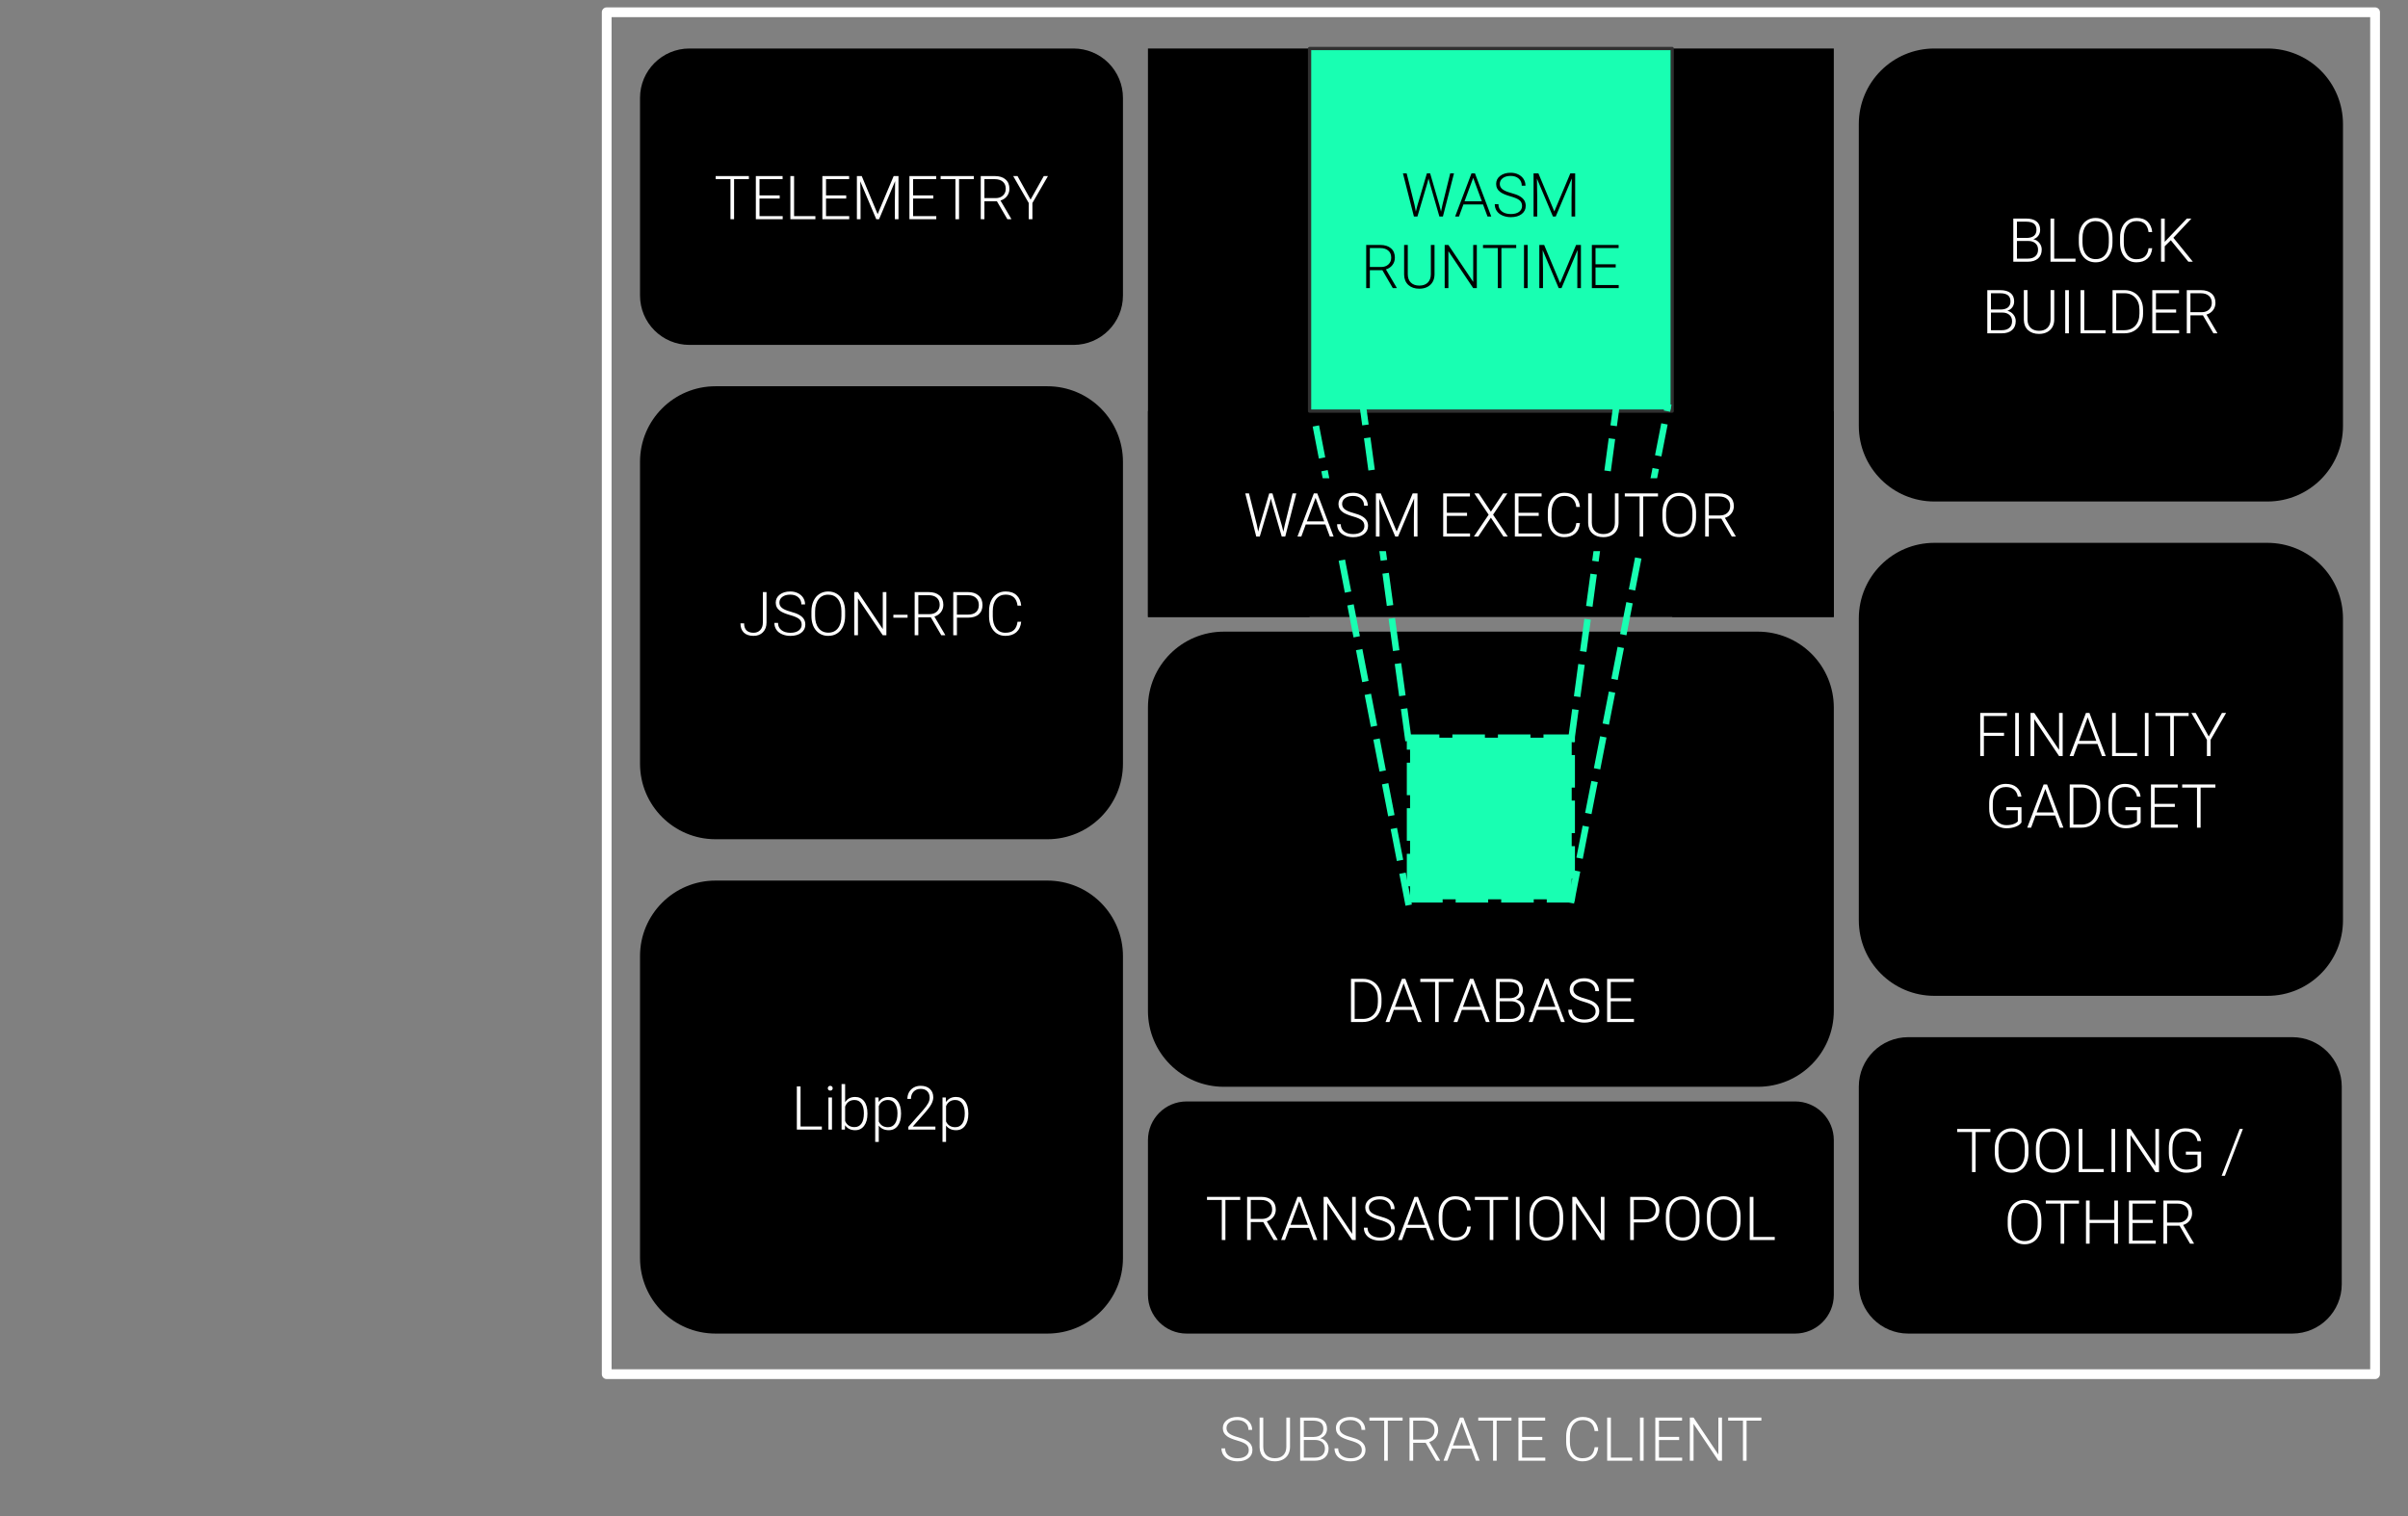 <svg version="1.1" viewBox="0.0 0.0 740.0 466.0" fill="none" stroke="none" stroke-linecap="square" stroke-miterlimit="10" xmlns:xlink="http://www.w3.org/1999/xlink" xmlns="http://www.w3.org/2000/svg"><rect x="0.0" y="0.0" width="740.0" height="466.0" fill="#808080" stroke="none"/><clipPath id="p.0"><path d="m0 0l740.0 0l0 466.0l-740.0 0l0 -466.0z" clip-rule="nonzero"/></clipPath><g clip-path="url(#p.0)"><path fill="#000000" fill-opacity="0.0" d="m0 0l740.0 0l0 466.0l-740.0 0z" fill-rule="evenodd"/><path fill="#000000" fill-opacity="0.0" d="m186.445 3.766l543.433 0l0 418.551l-543.433 0z" fill-rule="evenodd"/><path stroke="#ffffff" stroke-width="3.0" stroke-linejoin="round" stroke-linecap="butt" d="m186.445 3.766l543.433 0l0 418.551l-543.433 0z" fill-rule="evenodd"/><path fill="#000000" d="m352.776 14.908l49.669 0l0 174.709l-49.669 0z" fill-rule="evenodd"/><path fill="#000000" d="m513.878 14.908l49.669 0l0 174.709l-49.669 0z" fill-rule="evenodd"/><path fill="#000000" d="m352.776 126.341l210.772 0l0 63.276l-210.772 0z" fill-rule="evenodd"/><path fill="#18ffb2" d="m402.445 14.908l111.433 0l0 111.433l-111.433 0z" fill-rule="evenodd"/><path stroke="#303030" stroke-width="1.0" stroke-linejoin="round" stroke-linecap="butt" d="m402.445 14.908l111.433 0l0 111.433l-111.433 0z" fill-rule="evenodd"/><path fill="#000000" d="m434.698 62.967l0.406 2.062l0.5 -1.969l2.891 -9.781l1.0 0l2.844 9.781l0.5 1.984l0.438 -2.078l2.391 -9.688l1.156 0l-3.406 13.266l-1.078 0l-3.0 -10.375l-0.344 -1.312l-0.328 1.312l-3.078 10.375l-1.078 0l-3.375 -13.266l1.141 0l2.422 9.688zm21.052 -0.141l-6.031 0l-1.359 3.719l-1.188 0l5.031 -13.266l1.062 0l5.016 13.266l-1.156 0l-1.375 -3.719zm-5.688 -0.953l5.328 0l-2.656 -7.219l-2.672 7.219zm17.682 1.406q0 -1.094 -0.781 -1.734q-0.766 -0.641 -2.828 -1.219q-2.062 -0.594 -3.016 -1.266q-1.344 -0.969 -1.344 -2.531q0 -1.531 1.25 -2.484q1.25 -0.953 3.203 -0.953q1.328 0 2.359 0.516q1.047 0.516 1.625 1.422q0.578 0.906 0.578 2.031l-1.141 0q0 -1.359 -0.938 -2.172q-0.922 -0.828 -2.484 -0.828q-1.516 0 -2.422 0.688q-0.906 0.672 -0.906 1.766q0 1.0 0.812 1.641q0.812 0.641 2.594 1.125q1.797 0.484 2.703 1.016q0.922 0.516 1.391 1.25q0.469 0.734 0.469 1.719q0 1.562 -1.25 2.516q-1.25 0.953 -3.312 0.953q-1.391 0 -2.562 -0.5q-1.172 -0.5 -1.781 -1.406q-0.609 -0.906 -0.609 -2.078l1.125 0q0 1.406 1.047 2.219q1.047 0.812 2.781 0.812q1.562 0 2.5 -0.672q0.938 -0.688 0.938 -1.828zm5.019 -10.0l4.891 11.703l4.922 -11.703l1.484 0l0 13.266l-1.109 0l0 -5.781l0.078 -5.922l-4.938 11.703l-0.859 0l-4.922 -11.656l0.094 5.844l0 5.812l-1.125 0l0 -13.266l1.484 0z" fill-rule="nonzero"/><path fill="#000000" d="m424.814 83.029l-3.844 0l0 5.516l-1.125 0l0 -13.266l4.297 0q2.125 0 3.312 1.031q1.203 1.031 1.203 2.875q0 1.281 -0.75 2.266q-0.75 0.969 -2.0 1.344l3.312 5.625l0 0.125l-1.188 0l-3.219 -5.516zm-3.844 -0.969l3.438 0q1.406 0 2.266 -0.797q0.859 -0.797 0.859 -2.078q0 -1.406 -0.906 -2.172q-0.891 -0.781 -2.5 -0.781l-3.156 0l0 5.828zm19.874 -6.781l0 9.062q-0.016 1.328 -0.594 2.328q-0.578 0.984 -1.641 1.531q-1.062 0.531 -2.438 0.531q-2.094 0 -3.359 -1.141q-1.266 -1.156 -1.312 -3.172l0 -9.141l1.125 0l0 8.969q0 1.688 0.953 2.609q0.953 0.922 2.594 0.922q1.641 0 2.594 -0.922q0.953 -0.938 0.953 -2.594l0 -8.984l1.125 0zm12.996 13.266l-1.109 0l-7.625 -11.344l0 11.344l-1.141 0l0 -13.266l1.141 0l7.625 11.359l0 -11.359l1.109 0l0 13.266zm12.106 -12.312l-4.547 0l0 12.312l-1.109 0l0 -12.312l-4.547 0l0 -0.953l10.203 0l0 0.953zm3.516 12.312l-1.125 0l0 -13.266l1.125 0l0 13.266zm5.074 -13.266l4.891 11.703l4.922 -11.703l1.484 0l0 13.266l-1.109 0l0 -5.781l0.078 -5.922l-4.938 11.703l-0.859 0l-4.922 -11.656l0.094 5.844l0 5.812l-1.125 0l0 -13.266l1.484 0zm21.986 6.906l-6.203 0l0 5.406l7.125 0l0 0.953l-8.25 0l0 -13.266l8.219 0l0 0.953l-7.094 0l0 5.0l6.203 0l0 0.953z" fill-rule="nonzero"/><path fill="#000000" d="m196.685 293.827l0 0c0 -12.814 10.388 -23.203 23.203 -23.203l102.004 0c6.154 0 12.055 2.445 16.407 6.796c4.351 4.351 6.796 10.253 6.796 16.407l0 92.807c0 12.814 -10.388 23.203 -23.203 23.203l-102.004 0c-12.814 0 -23.203 -10.388 -23.203 -23.203z" fill-rule="evenodd"/><path fill="#ffffff" d="m246.018 346.198l6.547 0l0 0.953l-7.688 0l0 -13.266l1.141 0l0 12.312zm9.657 0.953l-1.094 0l0 -9.859l1.094 0l0 9.859zm-1.281 -12.703q0 -0.312 0.203 -0.531q0.203 -0.219 0.547 -0.219q0.344 0 0.547 0.219q0.203 0.219 0.203 0.531q0 0.312 -0.203 0.516q-0.203 0.203 -0.547 0.203q-0.344 0 -0.547 -0.203q-0.203 -0.203 -0.203 -0.516zm12.181 7.875q0 2.312 -1.031 3.672q-1.016 1.344 -2.734 1.344q-2.062 0 -3.109 -1.531l-0.047 1.344l-1.031 0l0 -14.0l1.094 0l0 5.578q1.031 -1.609 3.078 -1.609q1.75 0 2.766 1.328q1.016 1.328 1.016 3.719l0 0.156zm-1.094 -0.188q0 -1.953 -0.766 -3.016q-0.75 -1.062 -2.125 -1.062q-1.047 0 -1.781 0.516q-0.719 0.516 -1.094 1.516l0 4.438q0.812 1.859 2.891 1.859q1.344 0 2.109 -1.062q0.766 -1.062 0.766 -3.188zm11.417 0.188q0 2.312 -1.016 3.672q-1.016 1.344 -2.734 1.344q-2.016 0 -3.094 -1.422l0 5.031l-1.094 0l0 -13.656l1.016 0l0.062 1.391q1.062 -1.562 3.078 -1.562q1.766 0 2.766 1.344q1.016 1.328 1.016 3.703l0 0.156zm-1.094 -0.188q0 -1.891 -0.781 -2.984q-0.766 -1.094 -2.156 -1.094q-1.0 0 -1.719 0.484q-0.719 0.484 -1.094 1.406l0 4.719q0.391 0.859 1.109 1.312q0.734 0.438 1.734 0.438q1.375 0 2.141 -1.094q0.766 -1.109 0.766 -3.188zm11.652 5.016l-8.312 0l0 -0.844l4.547 -5.156q1.125 -1.297 1.562 -2.141q0.438 -0.844 0.438 -1.656q0 -1.25 -0.734 -1.984q-0.734 -0.734 -2.031 -0.734q-1.344 0 -2.172 0.859q-0.812 0.859 -0.812 2.219l-1.094 0q0 -1.125 0.5 -2.031q0.516 -0.922 1.438 -1.453q0.938 -0.531 2.141 -0.531q1.812 0 2.844 0.969q1.031 0.953 1.031 2.594q0 0.938 -0.578 2.047q-0.578 1.094 -2.047 2.75l-3.688 4.172l6.969 0l0 0.922zm10.121 -4.828q0 2.312 -1.016 3.672q-1.016 1.344 -2.734 1.344q-2.016 0 -3.094 -1.422l0 5.031l-1.094 0l0 -13.656l1.016 0l0.062 1.391q1.062 -1.562 3.078 -1.562q1.766 0 2.766 1.344q1.016 1.328 1.016 3.703l0 0.156zm-1.094 -0.188q0 -1.891 -0.781 -2.984q-0.766 -1.094 -2.156 -1.094q-1.0 0 -1.719 0.484q-0.719 0.484 -1.094 1.406l0 4.719q0.391 0.859 1.109 1.312q0.734 0.438 1.734 0.438q1.375 0 2.141 -1.094q0.766 -1.109 0.766 -3.188z" fill-rule="nonzero"/><path fill="#000000" d="m196.684 141.906l0 0c0 -12.814 10.388 -23.203 23.203 -23.203l102.004 0c6.154 0 12.055 2.445 16.407 6.796c4.351 4.351 6.796 10.253 6.796 16.407l0 92.807c0 12.814 -10.388 23.203 -23.203 23.203l-102.004 0c-12.814 0 -23.203 -10.388 -23.203 -23.203z" fill-rule="evenodd"/><path fill="#ffffff" d="m234.435 181.964l1.125 0l0 9.328q0 1.875 -1.094 3.0q-1.078 1.125 -2.906 1.125q-1.938 0 -2.984 -1.016q-1.031 -1.016 -1.031 -2.828l1.125 0q0 1.438 0.75 2.172q0.766 0.719 2.141 0.719q1.266 0 2.062 -0.828q0.797 -0.844 0.812 -2.281l0 -9.391zm11.923 10.0q0 -1.094 -0.781 -1.734q-0.766 -0.641 -2.828 -1.219q-2.062 -0.594 -3.016 -1.266q-1.344 -0.969 -1.344 -2.531q0 -1.531 1.25 -2.484q1.25 -0.953 3.203 -0.953q1.328 0 2.359 0.516q1.047 0.516 1.625 1.422q0.578 0.906 0.578 2.031l-1.141 0q0 -1.359 -0.938 -2.172q-0.922 -0.828 -2.484 -0.828q-1.516 0 -2.422 0.688q-0.906 0.672 -0.906 1.766q0 1.0 0.812 1.641q0.812 0.641 2.594 1.125q1.797 0.484 2.703 1.016q0.922 0.516 1.391 1.25q0.469 0.734 0.469 1.719q0 1.562 -1.25 2.516q-1.25 0.953 -3.312 0.953q-1.391 0 -2.562 -0.5q-1.172 -0.5 -1.781 -1.406q-0.609 -0.906 -0.609 -2.078l1.125 0q0 1.406 1.047 2.219q1.047 0.812 2.781 0.812q1.562 0 2.5 -0.672q0.938 -0.688 0.938 -1.828zm13.347 -2.641q0 1.828 -0.641 3.219q-0.625 1.375 -1.812 2.125q-1.172 0.75 -2.703 0.75q-2.328 0 -3.766 -1.656q-1.422 -1.672 -1.422 -4.5l0 -1.359q0 -1.812 0.641 -3.203q0.641 -1.406 1.812 -2.156q1.172 -0.766 2.703 -0.766q1.531 0 2.703 0.75q1.172 0.734 1.812 2.078q0.641 1.344 0.672 3.125l0 1.594zm-1.125 -1.438q0 -2.406 -1.094 -3.766q-1.078 -1.359 -2.969 -1.359q-1.844 0 -2.938 1.375q-1.094 1.359 -1.094 3.797l0 1.391q0 2.359 1.094 3.734q1.094 1.375 2.969 1.375q1.891 0 2.953 -1.359q1.078 -1.359 1.078 -3.797l0 -1.391zm13.813 7.344l-1.109 0l-7.625 -11.344l0 11.344l-1.141 0l0 -13.266l1.141 0l7.625 11.359l0 -11.359l1.109 0l0 13.266zm6.511 -5.391l-4.359 0l0 -0.922l4.359 0l0 0.922zm7.151 -0.125l-3.844 0l0 5.516l-1.125 0l0 -13.266l4.297 0q2.125 0 3.312 1.031q1.203 1.031 1.203 2.875q0 1.281 -0.75 2.266q-0.75 0.969 -2.0 1.344l3.312 5.625l0 0.125l-1.188 0l-3.219 -5.516zm-3.844 -0.969l3.438 0q1.406 0 2.266 -0.797q0.859 -0.797 0.859 -2.078q0 -1.406 -0.906 -2.172q-0.891 -0.781 -2.5 -0.781l-3.156 0l0 5.828zm11.858 1.078l0 5.406l-1.125 0l0 -13.266l4.516 0q2.078 0 3.266 1.062q1.203 1.047 1.203 2.906q0 1.859 -1.156 2.875q-1.141 1.016 -3.328 1.016l-3.375 0zm0 -0.938l3.391 0q1.641 0 2.484 -0.766q0.859 -0.781 0.859 -2.172q0 -1.375 -0.859 -2.188q-0.844 -0.812 -2.406 -0.844l-3.469 0l0 5.969zm19.753 2.203q-0.219 2.094 -1.5 3.219q-1.266 1.109 -3.375 1.109q-1.484 0 -2.625 -0.734q-1.125 -0.75 -1.75 -2.094q-0.609 -1.359 -0.625 -3.094l0 -1.719q0 -1.781 0.625 -3.141q0.625 -1.359 1.781 -2.109q1.156 -0.75 2.672 -0.75q2.141 0 3.375 1.156q1.234 1.156 1.422 3.188l-1.125 0q-0.422 -3.375 -3.672 -3.375q-1.797 0 -2.875 1.344q-1.062 1.344 -1.062 3.719l0 1.625q0 2.297 1.031 3.672q1.047 1.359 2.828 1.359q1.75 0 2.641 -0.844q0.906 -0.844 1.109 -2.531l1.125 0z" fill-rule="nonzero"/><path fill="#000000" d="m352.776 217.434l0 0c0 -12.875 10.437 -23.313 23.313 -23.313l164.146 0c6.183 0 12.113 2.456 16.485 6.828c4.372 4.372 6.828 10.302 6.828 16.485l0 93.248c0 12.875 -10.438 23.313 -23.313 23.313l-164.146 0c-12.875 0 -23.313 -10.438 -23.313 -23.313z" fill-rule="evenodd"/><path fill="#ffffff" d="m415.175 314.087l0 -13.266l3.719 0q1.625 0 2.906 0.75q1.297 0.734 2.016 2.125q0.734 1.375 0.734 3.156l0 1.219q0 1.766 -0.719 3.141q-0.719 1.375 -2.031 2.125q-1.297 0.75 -3.0 0.75l-3.625 0zm1.125 -12.312l0 11.359l2.516 0q2.094 0 3.359 -1.375q1.266 -1.391 1.266 -3.766l0 -1.172q0 -2.281 -1.25 -3.656q-1.25 -1.375 -3.281 -1.391l-2.609 0zm18.071 8.594l-6.031 0l-1.359 3.719l-1.188 0l5.031 -13.266l1.062 0l5.016 13.266l-1.156 0l-1.375 -3.719zm-5.688 -0.953l5.328 0l-2.656 -7.219l-2.672 7.219zm17.991 -7.641l-4.547 0l0 12.312l-1.109 0l0 -12.312l-4.547 0l0 -0.953l10.203 0l0 0.953zm8.593 8.594l-6.031 0l-1.359 3.719l-1.188 0l5.031 -13.266l1.062 0l5.016 13.266l-1.156 0l-1.375 -3.719zm-5.688 -0.953l5.328 0l-2.656 -7.219l-2.672 7.219zm10.167 4.672l0 -13.266l3.922 0q2.125 0 3.219 0.891q1.109 0.875 1.109 2.578q0 1.031 -0.562 1.797q-0.547 0.766 -1.531 1.078q1.156 0.266 1.859 1.156q0.719 0.875 0.719 2.031q0 1.75 -1.141 2.75q-1.125 0.984 -3.156 0.984l-4.438 0zm1.125 -6.375l0 5.422l3.359 0q1.438 0 2.281 -0.719q0.844 -0.734 0.844 -2.047q0 -1.234 -0.812 -1.938q-0.797 -0.719 -2.219 -0.719l-3.453 0zm0 -0.938l3.062 0q1.406 -0.031 2.172 -0.656q0.766 -0.641 0.766 -1.844q0 -1.281 -0.797 -1.891q-0.797 -0.609 -2.406 -0.609l-2.797 0l0 5.0zm17.479 3.594l-6.031 0l-1.359 3.719l-1.188 0l5.031 -13.266l1.062 0l5.016 13.266l-1.156 0l-1.375 -3.719zm-5.688 -0.953l5.328 0l-2.656 -7.219l-2.672 7.219zm17.682 1.406q0 -1.094 -0.781 -1.734q-0.766 -0.641 -2.828 -1.219q-2.062 -0.594 -3.016 -1.266q-1.344 -0.969 -1.344 -2.531q0 -1.531 1.25 -2.484q1.25 -0.953 3.203 -0.953q1.328 0 2.359 0.516q1.047 0.516 1.625 1.422q0.578 0.906 0.578 2.031l-1.141 0q0 -1.359 -0.938 -2.172q-0.922 -0.828 -2.484 -0.828q-1.516 0 -2.422 0.688q-0.906 0.672 -0.906 1.766q0 1.0 0.812 1.641q0.812 0.641 2.594 1.125q1.797 0.484 2.703 1.016q0.922 0.516 1.391 1.25q0.469 0.734 0.469 1.719q0 1.562 -1.25 2.516q-1.25 0.953 -3.312 0.953q-1.391 0 -2.562 -0.5q-1.172 -0.5 -1.781 -1.406q-0.609 -0.906 -0.609 -2.078l1.125 0q0 1.406 1.047 2.219q1.047 0.812 2.781 0.812q1.562 0 2.5 -0.672q0.938 -0.688 0.938 -1.828zm10.862 -3.094l-6.203 0l0 5.406l7.125 0l0 0.953l-8.25 0l0 -13.266l8.219 0l0 0.953l-7.094 0l0 5.0l6.203 0l0 0.953z" fill-rule="nonzero"/><path fill="#000000" fill-opacity="0.0" d="m303.374 421.76l309.575 0l0 40.472l-309.575 0z" fill-rule="evenodd"/><path fill="#ffffff" d="m383.756 445.651q0 -1.094 -0.781 -1.734q-0.766 -0.641 -2.828 -1.219q-2.062 -0.594 -3.016 -1.266q-1.344 -0.969 -1.344 -2.531q0 -1.531 1.25 -2.484q1.25 -0.953 3.203 -0.953q1.328 0 2.359 0.516q1.047 0.516 1.625 1.422q0.578 0.906 0.578 2.031l-1.141 0q0 -1.359 -0.938 -2.172q-0.922 -0.828 -2.484 -0.828q-1.516 0 -2.422 0.688q-0.906 0.672 -0.906 1.766q0 1.0 0.812 1.641q0.812 0.641 2.594 1.125q1.797 0.484 2.703 1.016q0.922 0.516 1.391 1.25q0.469 0.734 0.469 1.719q0 1.562 -1.25 2.516q-1.25 0.953 -3.312 0.953q-1.391 0 -2.562 -0.5q-1.172 -0.5 -1.781 -1.406q-0.609 -0.906 -0.609 -2.078l1.125 0q0 1.406 1.047 2.219q1.047 0.812 2.781 0.812q1.562 0 2.5 -0.672q0.938 -0.688 0.938 -1.828zm12.675 -10.0l0 9.062q-0.016 1.328 -0.594 2.328q-0.578 0.984 -1.641 1.531q-1.062 0.531 -2.438 0.531q-2.094 0 -3.359 -1.141q-1.266 -1.156 -1.312 -3.172l0 -9.141l1.125 0l0 8.969q0 1.688 0.953 2.609q0.953 0.922 2.594 0.922q1.641 0 2.594 -0.922q0.953 -0.938 0.953 -2.594l0 -8.984l1.125 0zm3.121 13.266l0 -13.266l3.922 0q2.125 0 3.219 0.891q1.109 0.875 1.109 2.578q0 1.031 -0.562 1.797q-0.547 0.766 -1.531 1.078q1.156 0.266 1.859 1.156q0.719 0.875 0.719 2.031q0 1.75 -1.141 2.75q-1.125 0.984 -3.156 0.984l-4.438 0zm1.125 -6.375l0 5.422l3.359 0q1.438 0 2.281 -0.719q0.844 -0.734 0.844 -2.047q0 -1.234 -0.812 -1.938q-0.797 -0.719 -2.219 -0.719l-3.453 0zm0 -0.938l3.062 0q1.406 -0.031 2.172 -0.656q0.766 -0.641 0.766 -1.844q0 -1.281 -0.797 -1.891q-0.797 -0.609 -2.406 -0.609l-2.797 0l0 5.0zm17.823 4.047q0 -1.094 -0.781 -1.734q-0.766 -0.641 -2.828 -1.219q-2.062 -0.594 -3.016 -1.266q-1.344 -0.969 -1.344 -2.531q0 -1.531 1.25 -2.484q1.25 -0.953 3.203 -0.953q1.328 0 2.359 0.516q1.047 0.516 1.625 1.422q0.578 0.906 0.578 2.031l-1.141 0q0 -1.359 -0.938 -2.172q-0.922 -0.828 -2.484 -0.828q-1.516 0 -2.422 0.688q-0.906 0.672 -0.906 1.766q0 1.0 0.812 1.641q0.812 0.641 2.594 1.125q1.797 0.484 2.703 1.016q0.922 0.516 1.391 1.25q0.469 0.734 0.469 1.719q0 1.562 -1.25 2.516q-1.25 0.953 -3.312 0.953q-1.391 0 -2.562 -0.5q-1.172 -0.5 -1.781 -1.406q-0.609 -0.906 -0.609 -2.078l1.125 0q0 1.406 1.047 2.219q1.047 0.812 2.781 0.812q1.562 0 2.5 -0.672q0.938 -0.688 0.938 -1.828zm12.534 -9.047l-4.547 0l0 12.312l-1.109 0l0 -12.312l-4.547 0l0 -0.953l10.203 0l0 0.953zm7.094 6.797l-3.844 0l0 5.516l-1.125 0l0 -13.266l4.297 0q2.125 0 3.312 1.031q1.203 1.031 1.203 2.875q0 1.281 -0.75 2.266q-0.75 0.969 -2.0 1.344l3.312 5.625l0 0.125l-1.188 0l-3.219 -5.516zm-3.844 -0.969l3.438 0q1.406 0 2.266 -0.797q0.859 -0.797 0.859 -2.078q0 -1.406 -0.906 -2.172q-0.891 -0.781 -2.5 -0.781l-3.156 0l0 5.828zm17.905 2.766l-6.031 0l-1.359 3.719l-1.188 0l5.031 -13.266l1.062 0l5.016 13.266l-1.156 0l-1.375 -3.719zm-5.688 -0.953l5.328 0l-2.656 -7.219l-2.672 7.219zm17.991 -7.641l-4.547 0l0 12.312l-1.109 0l0 -12.312l-4.547 0l0 -0.953l10.203 0l0 0.953zm9.469 5.953l-6.203 0l0 5.406l7.125 0l0 0.953l-8.25 0l0 -13.266l8.219 0l0 0.953l-7.094 0l0 5.0l6.203 0l0 0.953zm17.212 2.219q-0.219 2.094 -1.5 3.219q-1.266 1.109 -3.375 1.109q-1.484 0 -2.625 -0.734q-1.125 -0.75 -1.75 -2.094q-0.609 -1.359 -0.625 -3.094l0 -1.719q0 -1.781 0.625 -3.141q0.625 -1.359 1.781 -2.109q1.156 -0.75 2.672 -0.75q2.141 0 3.375 1.156q1.234 1.156 1.422 3.188l-1.125 0q-0.422 -3.375 -3.672 -3.375q-1.797 0 -2.875 1.344q-1.062 1.344 -1.062 3.719l0 1.625q0 2.297 1.031 3.672q1.047 1.359 2.828 1.359q1.75 0 2.641 -0.844q0.906 -0.844 1.109 -2.531l1.125 0zm3.866 3.188l6.547 0l0 0.953l-7.688 0l0 -13.266l1.141 0l0 12.312zm10.064 0.953l-1.125 0l0 -13.266l1.125 0l0 13.266zm10.918 -6.359l-6.203 0l0 5.406l7.125 0l0 0.953l-8.25 0l0 -13.266l8.219 0l0 0.953l-7.094 0l0 5.0l6.203 0l0 0.953zm13.159 6.359l-1.109 0l-7.625 -11.344l0 11.344l-1.141 0l0 -13.266l1.141 0l7.625 11.359l0 -11.359l1.109 0l0 13.266zm12.106 -12.312l-4.547 0l0 12.312l-1.109 0l0 -12.312l-4.547 0l0 -0.953l10.203 0l0 0.953z" fill-rule="nonzero"/><path fill="#000000" d="m352.776 350.389l0 0c0 -6.567 5.323 -11.89 11.89 -11.89l186.992 0c3.153 0 6.178 1.253 8.408 3.483c2.23 2.23 3.482 5.254 3.482 8.408l0 47.559c0 6.567 -5.323 11.89 -11.89 11.89l-186.992 0c-6.567 0 -11.89 -5.323 -11.89 -11.89z" fill-rule="evenodd"/><path fill="#ffffff" d="m381.127 368.775l-4.547 0l0 12.312l-1.109 0l0 -12.312l-4.547 0l0 -0.953l10.203 0l0 0.953zm7.094 6.797l-3.844 0l0 5.516l-1.125 0l0 -13.266l4.297 0q2.125 0 3.312 1.031q1.203 1.031 1.203 2.875q0 1.281 -0.75 2.266q-0.75 0.969 -2.0 1.344l3.312 5.625l0 0.125l-1.188 0l-3.219 -5.516zm-3.844 -0.969l3.438 0q1.406 0 2.266 -0.797q0.859 -0.797 0.859 -2.078q0 -1.406 -0.906 -2.172q-0.891 -0.781 -2.5 -0.781l-3.156 0l0 5.828zm17.905 2.766l-6.031 0l-1.359 3.719l-1.188 0l5.031 -13.266l1.062 0l5.016 13.266l-1.156 0l-1.375 -3.719zm-5.688 -0.953l5.328 0l-2.656 -7.219l-2.672 7.219zm20.042 4.672l-1.109 0l-7.625 -11.344l0 11.344l-1.141 0l0 -13.266l1.141 0l7.625 11.359l0 -11.359l1.109 0l0 13.266zm10.886 -3.266q0 -1.094 -0.781 -1.734q-0.766 -0.641 -2.828 -1.219q-2.062 -0.594 -3.016 -1.266q-1.344 -0.969 -1.344 -2.531q0 -1.531 1.25 -2.484q1.25 -0.953 3.203 -0.953q1.328 0 2.359 0.516q1.047 0.516 1.625 1.422q0.578 0.906 0.578 2.031l-1.141 0q0 -1.359 -0.938 -2.172q-0.922 -0.828 -2.484 -0.828q-1.516 0 -2.422 0.688q-0.906 0.672 -0.906 1.766q0 1.0 0.812 1.641q0.812 0.641 2.594 1.125q1.797 0.484 2.703 1.016q0.922 0.516 1.391 1.25q0.469 0.734 0.469 1.719q0 1.562 -1.25 2.516q-1.25 0.953 -3.312 0.953q-1.391 0 -2.562 -0.5q-1.172 -0.5 -1.781 -1.406q-0.609 -0.906 -0.609 -2.078l1.125 0q0 1.406 1.047 2.219q1.047 0.812 2.781 0.812q1.562 0 2.5 -0.672q0.938 -0.688 0.938 -1.828zm10.706 -0.453l-6.031 0l-1.359 3.719l-1.188 0l5.031 -13.266l1.062 0l5.016 13.266l-1.156 0l-1.375 -3.719zm-5.688 -0.953l5.328 0l-2.656 -7.219l-2.672 7.219zm19.457 0.531q-0.219 2.094 -1.5 3.219q-1.266 1.109 -3.375 1.109q-1.484 0 -2.625 -0.734q-1.125 -0.75 -1.75 -2.094q-0.609 -1.359 -0.625 -3.094l0 -1.719q0 -1.781 0.625 -3.141q0.625 -1.359 1.781 -2.109q1.156 -0.75 2.672 -0.75q2.141 0 3.375 1.156q1.234 1.156 1.422 3.188l-1.125 0q-0.422 -3.375 -3.672 -3.375q-1.797 0 -2.875 1.344q-1.062 1.344 -1.062 3.719l0 1.625q0 2.297 1.031 3.672q1.047 1.359 2.828 1.359q1.75 0 2.641 -0.844q0.906 -0.844 1.109 -2.531l1.125 0zm11.461 -8.172l-4.547 0l0 12.312l-1.109 0l0 -12.312l-4.547 0l0 -0.953l10.203 0l0 0.953zm3.516 12.312l-1.125 0l0 -13.266l1.125 0l0 13.266zm13.402 -5.906q0 1.828 -0.641 3.219q-0.625 1.375 -1.812 2.125q-1.172 0.75 -2.703 0.75q-2.328 0 -3.766 -1.656q-1.422 -1.672 -1.422 -4.5l0 -1.359q0 -1.812 0.641 -3.203q0.641 -1.406 1.812 -2.156q1.172 -0.766 2.703 -0.766q1.531 0 2.703 0.75q1.172 0.734 1.812 2.078q0.641 1.344 0.672 3.125l0 1.594zm-1.125 -1.438q0 -2.406 -1.094 -3.766q-1.078 -1.359 -2.969 -1.359q-1.844 0 -2.938 1.375q-1.094 1.359 -1.094 3.797l0 1.391q0 2.359 1.094 3.734q1.094 1.375 2.969 1.375q1.891 0 2.953 -1.359q1.078 -1.359 1.078 -3.797l0 -1.391zm13.813 7.344l-1.109 0l-7.625 -11.344l0 11.344l-1.141 0l0 -13.266l1.141 0l7.625 11.359l0 -11.359l1.109 0l0 13.266zm9.032 -5.406l0 5.406l-1.125 0l0 -13.266l4.516 0q2.078 0 3.266 1.062q1.203 1.047 1.203 2.906q0 1.859 -1.156 2.875q-1.141 1.016 -3.328 1.016l-3.375 0zm0 -0.938l3.391 0q1.641 0 2.484 -0.766q0.859 -0.781 0.859 -2.172q0 -1.375 -0.859 -2.188q-0.844 -0.812 -2.406 -0.844l-3.469 0l0 5.969zm20.175 0.438q0 1.828 -0.641 3.219q-0.625 1.375 -1.812 2.125q-1.172 0.75 -2.703 0.75q-2.328 0 -3.766 -1.656q-1.422 -1.672 -1.422 -4.5l0 -1.359q0 -1.812 0.641 -3.203q0.641 -1.406 1.812 -2.156q1.172 -0.766 2.703 -0.766q1.531 0 2.703 0.75q1.172 0.734 1.812 2.078q0.641 1.344 0.672 3.125l0 1.594zm-1.125 -1.438q0 -2.406 -1.094 -3.766q-1.078 -1.359 -2.969 -1.359q-1.844 0 -2.938 1.375q-1.094 1.359 -1.094 3.797l0 1.391q0 2.359 1.094 3.734q1.094 1.375 2.969 1.375q1.891 0 2.953 -1.359q1.078 -1.359 1.078 -3.797l0 -1.391zm13.751 1.438q0 1.828 -0.641 3.219q-0.625 1.375 -1.812 2.125q-1.172 0.75 -2.703 0.75q-2.328 0 -3.766 -1.656q-1.422 -1.672 -1.422 -4.5l0 -1.359q0 -1.812 0.641 -3.203q0.641 -1.406 1.812 -2.156q1.172 -0.766 2.703 -0.766q1.531 0 2.703 0.75q1.172 0.734 1.812 2.078q0.641 1.344 0.672 3.125l0 1.594zm-1.125 -1.438q0 -2.406 -1.094 -3.766q-1.078 -1.359 -2.969 -1.359q-1.844 0 -2.938 1.375q-1.094 1.359 -1.094 3.797l0 1.391q0 2.359 1.094 3.734q1.094 1.375 2.969 1.375q1.891 0 2.953 -1.359q1.078 -1.359 1.078 -3.797l0 -1.391zm5.079 6.391l6.547 0l0 0.953l-7.688 0l0 -13.266l1.141 0l0 12.312z" fill-rule="nonzero"/><path fill="#000000" d="m571.23 38.111l0 0c0 -12.814 10.388 -23.203 23.203 -23.203l102.382 0c6.154 0 12.055 2.445 16.407 6.796c4.351 4.351 6.796 10.253 6.796 16.407l0 92.807c0 12.814 -10.388 23.203 -23.203 23.203l-102.382 0c-12.814 0 -23.203 -10.388 -23.203 -23.203z" fill-rule="evenodd"/><path fill="#ffffff" d="m618.705 80.434l0 -13.266l3.922 0q2.125 0 3.219 0.891q1.109 0.875 1.109 2.578q0 1.031 -0.562 1.797q-0.547 0.766 -1.531 1.078q1.156 0.266 1.859 1.156q0.719 0.875 0.719 2.031q0 1.75 -1.141 2.75q-1.125 0.984 -3.156 0.984l-4.438 0zm1.125 -6.375l0 5.422l3.359 0q1.438 0 2.281 -0.719q0.844 -0.734 0.844 -2.047q0 -1.234 -0.812 -1.938q-0.797 -0.719 -2.219 -0.719l-3.453 0zm0 -0.938l3.062 0q1.406 -0.031 2.172 -0.656q0.766 -0.641 0.766 -1.844q0 -1.281 -0.797 -1.891q-0.797 -0.609 -2.406 -0.609l-2.797 0l0 5.0zm11.448 6.359l6.547 0l0 0.953l-7.688 0l0 -13.266l1.141 0l0 12.312zm17.909 -4.953q0 1.828 -0.641 3.219q-0.625 1.375 -1.812 2.125q-1.172 0.75 -2.703 0.75q-2.328 0 -3.766 -1.656q-1.422 -1.672 -1.422 -4.5l0 -1.359q0 -1.812 0.641 -3.203q0.641 -1.406 1.812 -2.156q1.172 -0.766 2.703 -0.766q1.531 0 2.703 0.75q1.172 0.734 1.812 2.078q0.641 1.344 0.672 3.125l0 1.594zm-1.125 -1.438q0 -2.406 -1.094 -3.766q-1.078 -1.359 -2.969 -1.359q-1.844 0 -2.938 1.375q-1.094 1.359 -1.094 3.797l0 1.391q0 2.359 1.094 3.734q1.094 1.375 2.969 1.375q1.891 0 2.953 -1.359q1.078 -1.359 1.078 -3.797l0 -1.391zm13.329 3.203q-0.219 2.094 -1.5 3.219q-1.266 1.109 -3.375 1.109q-1.484 0 -2.625 -0.734q-1.125 -0.75 -1.75 -2.094q-0.609 -1.359 -0.625 -3.094l0 -1.719q0 -1.781 0.625 -3.141q0.625 -1.359 1.781 -2.109q1.156 -0.75 2.672 -0.75q2.141 0 3.375 1.156q1.234 1.156 1.422 3.188l-1.125 0q-0.422 -3.375 -3.672 -3.375q-1.797 0 -2.875 1.344q-1.062 1.344 -1.062 3.719l0 1.625q0 2.297 1.031 3.672q1.047 1.359 2.828 1.359q1.75 0 2.641 -0.844q0.906 -0.844 1.109 -2.531l1.125 0zm5.725 -2.453l-1.875 1.844l0 4.75l-1.125 0l0 -13.266l1.125 0l0 7.156l6.797 -7.156l1.406 0l-5.547 5.906l5.984 7.359l-1.375 0l-5.391 -6.594z" fill-rule="nonzero"/><path fill="#ffffff" d="m610.716 102.434l0 -13.266l3.922 0q2.125 0 3.219 0.891q1.109 0.875 1.109 2.578q0 1.031 -0.562 1.797q-0.547 0.766 -1.531 1.078q1.156 0.266 1.859 1.156q0.719 0.875 0.719 2.031q0 1.75 -1.141 2.75q-1.125 0.984 -3.156 0.984l-4.438 0zm1.125 -6.375l0 5.422l3.359 0q1.438 0 2.281 -0.719q0.844 -0.734 0.844 -2.047q0 -1.234 -0.812 -1.938q-0.797 -0.719 -2.219 -0.719l-3.453 0zm0 -0.938l3.062 0q1.406 -0.031 2.172 -0.656q0.766 -0.641 0.766 -1.844q0 -1.281 -0.797 -1.891q-0.797 -0.609 -2.406 -0.609l-2.797 0l0 5.0zm19.448 -5.953l0 9.062q-0.016 1.328 -0.594 2.328q-0.578 0.984 -1.641 1.531q-1.062 0.531 -2.438 0.531q-2.094 0 -3.359 -1.141q-1.266 -1.156 -1.312 -3.172l0 -9.141l1.125 0l0 8.969q0 1.688 0.953 2.609q0.953 0.922 2.594 0.922q1.641 0 2.594 -0.922q0.953 -0.938 0.953 -2.594l0 -8.984l1.125 0zm4.496 13.266l-1.125 0l0 -13.266l1.125 0l0 13.266zm4.73 -0.953l6.547 0l0 0.953l-7.688 0l0 -13.266l1.141 0l0 12.312zm8.689 0.953l0 -13.266l3.719 0q1.625 0 2.906 0.75q1.297 0.734 2.016 2.125q0.734 1.375 0.734 3.156l0 1.219q0 1.766 -0.719 3.141q-0.719 1.375 -2.031 2.125q-1.297 0.75 -3.0 0.75l-3.625 0zm1.125 -12.312l0 11.359l2.516 0q2.094 0 3.359 -1.375q1.266 -1.391 1.266 -3.766l0 -1.172q0 -2.281 -1.25 -3.656q-1.25 -1.375 -3.281 -1.391l-2.609 0zm18.419 5.953l-6.203 0l0 5.406l7.125 0l0 0.953l-8.25 0l0 -13.266l8.219 0l0 0.953l-7.094 0l0 5.0l6.203 0l0 0.953zm8.238 0.844l-3.844 0l0 5.516l-1.125 0l0 -13.266l4.297 0q2.125 0 3.312 1.031q1.203 1.031 1.203 2.875q0 1.281 -0.75 2.266q-0.75 0.969 -2.0 1.344l3.312 5.625l0 0.125l-1.188 0l-3.219 -5.516zm-3.844 -0.969l3.438 0q1.406 0 2.266 -0.797q0.859 -0.797 0.859 -2.078q0 -1.406 -0.906 -2.172q-0.891 -0.781 -2.5 -0.781l-3.156 0l0 5.828z" fill-rule="nonzero"/><path fill="#18ffb2" d="m433.327 226.711l49.669 0l0 49.669l-49.669 0z" fill-rule="evenodd"/><path stroke="#18ffb2" stroke-width="2.0" stroke-linejoin="round" stroke-linecap="butt" stroke-dasharray="8.0,6.0" d="m433.327 226.711l49.669 0l0 49.669l-49.669 0z" fill-rule="evenodd"/><path fill="#000000" fill-opacity="0.0" d="m432.713 277.194l-28.913 -149.26" fill-rule="evenodd"/><path stroke="#18ffb2" stroke-width="2.0" stroke-linejoin="round" stroke-linecap="butt" stroke-dasharray="8.0,6.0" d="m432.713 277.194l-28.913 -149.26" fill-rule="evenodd"/><path fill="#000000" fill-opacity="0.0" d="m432.713 226.711l-28.189 -206.803" fill-rule="evenodd"/><path stroke="#18ffb2" stroke-width="2.0" stroke-linejoin="round" stroke-linecap="butt" stroke-dasharray="8.0,6.0" d="m432.713 226.711l-28.189 -206.803" fill-rule="evenodd"/><path fill="#000000" fill-opacity="0.0" d="m482.928 226.979l28.22 -209.134" fill-rule="evenodd"/><path stroke="#18ffb2" stroke-width="2.0" stroke-linejoin="round" stroke-linecap="butt" stroke-dasharray="8.0,6.0" d="m482.928 226.979l28.22 -209.134" fill-rule="evenodd"/><path fill="#000000" fill-opacity="0.0" d="m482.928 276.507l29.575 -151.339" fill-rule="evenodd"/><path stroke="#18ffb2" stroke-width="2.0" stroke-linejoin="round" stroke-linecap="butt" stroke-dasharray="8.0,6.0" d="m482.928 276.507l29.575 -151.339" fill-rule="evenodd"/><path fill="#000000" fill-opacity="0.0" d="m352.776 126.341l210.772 0l0 63.276l-210.772 0z" fill-rule="evenodd"/><path fill="#000000" d="m382.12 146.979l152.083 0l0 22.4l-152.083 0l0 -22.4z" fill-rule="nonzero"/><path fill="#000000" fill-opacity="0.0" d="m382.12 147.591l152.083 0l0 21.863l-152.083 0l0 -21.863z" fill-rule="nonzero"/><path fill="#ffffff" d="m386.245 161.321l0.406 2.062l0.5 -1.969l2.891 -9.781l1.0 0l2.844 9.781l0.5 1.984l0.438 -2.078l2.391 -9.688l1.156 0l-3.406 13.266l-1.078 0l-3.0 -10.375l-0.344 -1.312l-0.328 1.312l-3.078 10.375l-1.078 0l-3.375 -13.266l1.141 0l2.422 9.688zm21.052 -0.141l-6.031 0l-1.359 3.719l-1.188 0l5.031 -13.266l1.062 0l5.016 13.266l-1.156 0l-1.375 -3.719zm-5.688 -0.953l5.328 0l-2.656 -7.219l-2.672 7.219zm17.682 1.406q0 -1.094 -0.781 -1.734q-0.766 -0.641 -2.828 -1.219q-2.062 -0.594 -3.016 -1.266q-1.344 -0.969 -1.344 -2.531q0 -1.531 1.25 -2.484q1.25 -0.953 3.203 -0.953q1.328 0 2.359 0.516q1.047 0.516 1.625 1.422q0.578 0.906 0.578 2.031l-1.141 0q0 -1.359 -0.938 -2.172q-0.922 -0.828 -2.484 -0.828q-1.516 0 -2.422 0.688q-0.906 0.672 -0.906 1.766q0 1.0 0.812 1.641q0.812 0.641 2.594 1.125q1.797 0.484 2.703 1.016q0.922 0.516 1.391 1.25q0.469 0.734 0.469 1.719q0 1.562 -1.25 2.516q-1.25 0.953 -3.312 0.953q-1.391 0 -2.562 -0.5q-1.172 -0.5 -1.781 -1.406q-0.609 -0.906 -0.609 -2.078l1.125 0q0 1.406 1.047 2.219q1.047 0.812 2.781 0.812q1.562 0 2.5 -0.672q0.938 -0.688 0.938 -1.828zm5.019 -10.0l4.891 11.703l4.922 -11.703l1.484 0l0 13.266l-1.109 0l0 -5.781l0.078 -5.922l-4.938 11.703l-0.859 0l-4.922 -11.656l0.094 5.844l0 5.812l-1.125 0l0 -13.266l1.484 0zm26.522 6.906l-6.203 0l0 5.406l7.125 0l0 0.953l-8.25 0l0 -13.266l8.219 0l0 0.953l-7.094 0l0 5.0l6.203 0l0 0.953zm7.331 -1.297l3.734 -5.609l1.328 0l-4.391 6.547l4.531 6.719l-1.344 0l-3.859 -5.797l-3.891 5.797l-1.328 0l4.531 -6.719l-4.391 -6.547l1.344 0l3.734 5.609zm14.695 1.297l-6.203 0l0 5.406l7.125 0l0 0.953l-8.25 0l0 -13.266l8.219 0l0 0.953l-7.094 0l0 5.0l6.203 0l0 0.953zm12.675 2.219q-0.219 2.094 -1.5 3.219q-1.266 1.109 -3.375 1.109q-1.484 0 -2.625 -0.734q-1.125 -0.75 -1.75 -2.094q-0.609 -1.359 -0.625 -3.094l0 -1.719q0 -1.781 0.625 -3.141q0.625 -1.359 1.781 -2.109q1.156 -0.75 2.672 -0.75q2.141 0 3.375 1.156q1.234 1.156 1.422 3.188l-1.125 0q-0.422 -3.375 -3.672 -3.375q-1.797 0 -2.875 1.344q-1.062 1.344 -1.062 3.719l0 1.625q0 2.297 1.031 3.672q1.047 1.359 2.828 1.359q1.75 0 2.641 -0.844q0.906 -0.844 1.109 -2.531l1.125 0zm11.866 -9.125l0 9.062q-0.016 1.328 -0.594 2.328q-0.578 0.984 -1.641 1.531q-1.062 0.531 -2.438 0.531q-2.094 0 -3.359 -1.141q-1.266 -1.156 -1.312 -3.172l0 -9.141l1.125 0l0 8.969q0 1.688 0.953 2.609q0.953 0.922 2.594 0.922q1.641 0 2.594 -0.922q0.953 -0.938 0.953 -2.594l0 -8.984l1.125 0zm12.121 0.953l-4.547 0l0 12.312l-1.109 0l0 -12.312l-4.547 0l0 -0.953l10.203 0l0 0.953zm11.698 6.406q0 1.828 -0.641 3.219q-0.625 1.375 -1.812 2.125q-1.172 0.75 -2.703 0.75q-2.328 0 -3.766 -1.656q-1.422 -1.672 -1.422 -4.5l0 -1.359q0 -1.812 0.641 -3.203q0.641 -1.406 1.812 -2.156q1.172 -0.766 2.703 -0.766q1.531 0 2.703 0.75q1.172 0.734 1.812 2.078q0.641 1.344 0.672 3.125l0 1.594zm-1.125 -1.438q0 -2.406 -1.094 -3.766q-1.078 -1.359 -2.969 -1.359q-1.844 0 -2.938 1.375q-1.094 1.359 -1.094 3.797l0 1.391q0 2.359 1.094 3.734q1.094 1.375 2.969 1.375q1.891 0 2.953 -1.359q1.078 -1.359 1.078 -3.797l0 -1.391zm8.891 1.828l-3.844 0l0 5.516l-1.125 0l0 -13.266l4.297 0q2.125 0 3.312 1.031q1.203 1.031 1.203 2.875q0 1.281 -0.75 2.266q-0.75 0.969 -2.0 1.344l3.312 5.625l0 0.125l-1.188 0l-3.219 -5.516zm-3.844 -0.969l3.438 0q1.406 0 2.266 -0.797q0.859 -0.797 0.859 -2.078q0 -1.406 -0.906 -2.172q-0.891 -0.781 -2.5 -0.781l-3.156 0l0 5.828z" fill-rule="nonzero"/><path fill="#000000" fill-opacity="0.0" d="m534.203 147.591l0 0l0 21.863l0 0l0 -21.863z" fill-rule="nonzero"/><path fill="#000000" d="m571.23 190.032l0 0c0 -12.814 10.388 -23.203 23.203 -23.203l102.382 0c6.154 0 12.055 2.445 16.407 6.796c4.351 4.351 6.796 10.253 6.796 16.407l0 92.807c0 12.814 -10.388 23.203 -23.203 23.203l-102.382 0c-12.814 0 -23.203 -10.388 -23.203 -23.203z" fill-rule="evenodd"/><path fill="#ffffff" d="m615.856 226.168l-6.188 0l0 6.188l-1.125 0l0 -13.266l8.219 0l0 0.953l-7.094 0l0 5.156l6.188 0l0 0.969zm4.557 6.188l-1.125 0l0 -13.266l1.125 0l0 13.266zm13.465 0l-1.109 0l-7.625 -11.344l0 11.344l-1.141 0l0 -13.266l1.141 0l7.625 11.359l0 -11.359l1.109 0l0 13.266zm10.706 -3.719l-6.031 0l-1.359 3.719l-1.188 0l5.031 -13.266l1.062 0l5.016 13.266l-1.156 0l-1.375 -3.719zm-5.688 -0.953l5.328 0l-2.656 -7.219l-2.672 7.219zm11.307 3.719l6.547 0l0 0.953l-7.688 0l0 -13.266l1.141 0l0 12.312zm10.064 0.953l-1.125 0l0 -13.266l1.125 0l0 13.266zm12.325 -12.312l-4.547 0l0 12.312l-1.109 0l0 -12.312l-4.547 0l0 -0.953l10.203 0l0 0.953zm6.177 6.281l4.062 -7.234l1.281 0l-4.781 8.281l0 4.984l-1.125 0l0 -4.984l-4.781 -8.281l1.328 0l4.016 7.234z" fill-rule="nonzero"/><path fill="#ffffff" d="m621.219 252.778q-0.578 0.828 -1.828 1.297q-1.234 0.469 -2.781 0.469q-1.562 0 -2.781 -0.75q-1.203 -0.75 -1.875 -2.109q-0.656 -1.375 -0.656 -3.141l0 -1.672q0 -2.766 1.391 -4.359q1.391 -1.609 3.734 -1.609q2.062 0 3.297 1.047q1.25 1.047 1.484 2.875l-1.109 0q-0.25 -1.453 -1.203 -2.203q-0.938 -0.75 -2.453 -0.75q-1.859 0 -2.953 1.328q-1.078 1.312 -1.078 3.719l0 1.562q0 1.516 0.516 2.672q0.516 1.156 1.469 1.797q0.969 0.641 2.219 0.641q1.453 0 2.484 -0.453q0.672 -0.297 1.0 -0.703l0 -3.422l-3.562 0l0 -0.953l4.688 0l0 4.719zm10.347 -2.141l-6.031 0l-1.359 3.719l-1.188 0l5.031 -13.266l1.062 0l5.016 13.266l-1.156 0l-1.375 -3.719zm-5.688 -0.953l5.328 0l-2.656 -7.219l-2.672 7.219zm10.167 4.672l0 -13.266l3.719 0q1.625 0 2.906 0.75q1.297 0.734 2.016 2.125q0.734 1.375 0.734 3.156l0 1.219q0 1.766 -0.719 3.141q-0.719 1.375 -2.031 2.125q-1.297 0.75 -3.0 0.75l-3.625 0zm1.125 -12.312l0 11.359l2.516 0q2.094 0 3.359 -1.375q1.266 -1.391 1.266 -3.766l0 -1.172q0 -2.281 -1.25 -3.656q-1.25 -1.375 -3.281 -1.391l-2.609 0zm20.669 10.734q-0.578 0.828 -1.828 1.297q-1.234 0.469 -2.781 0.469q-1.562 0 -2.781 -0.75q-1.203 -0.75 -1.875 -2.109q-0.656 -1.375 -0.656 -3.141l0 -1.672q0 -2.766 1.391 -4.359q1.391 -1.609 3.734 -1.609q2.062 0 3.297 1.047q1.25 1.047 1.484 2.875l-1.109 0q-0.25 -1.453 -1.203 -2.203q-0.938 -0.75 -2.453 -0.75q-1.859 0 -2.953 1.328q-1.078 1.312 -1.078 3.719l0 1.562q0 1.516 0.516 2.672q0.516 1.156 1.469 1.797q0.969 0.641 2.219 0.641q1.453 0 2.484 -0.453q0.672 -0.297 1.0 -0.703l0 -3.422l-3.562 0l0 -0.953l4.688 0l0 4.719zm10.503 -4.781l-6.203 0l0 5.406l7.125 0l0 0.953l-8.25 0l0 -13.266l8.219 0l0 0.953l-7.094 0l0 5.0l6.203 0l0 0.953zm12.467 -5.953l-4.547 0l0 12.312l-1.109 0l0 -12.312l-4.547 0l0 -0.953l10.203 0l0 0.953z" fill-rule="nonzero"/><path fill="#000000" d="m196.684 30.09l0 0c0 -8.384 6.797 -15.181 15.181 -15.181l118.047 0c4.026 0 7.888 1.599 10.735 4.447c2.847 2.847 4.447 6.709 4.447 10.735l0 60.724c0 8.384 -6.797 15.181 -15.181 15.181l-118.047 0c-8.384 0 -15.181 -6.797 -15.181 -15.181z" fill-rule="evenodd"/><path fill="#ffffff" d="m230.137 55.059l-4.547 0l0 12.313l-1.109 0l0 -12.313l-4.547 0l0 -0.953l10.203 0l0 0.953zm9.469 5.953l-6.203 0l0 5.406l7.125 0l0 0.953l-8.25 0l0 -13.266l8.219 0l0 0.953l-7.094 0l0 5.0l6.203 0l0 0.953zm4.425 5.406l6.547 0l0 0.953l-7.688 0l0 -13.266l1.141 0l0 12.313zm16.017 -5.406l-6.203 0l0 5.406l7.125 0l0 0.953l-8.25 0l0 -13.266l8.219 0l0 0.953l-7.094 0l0 5.0l6.203 0l0 0.953zm4.769 -6.906l4.891 11.703l4.922 -11.703l1.484 0l0 13.266l-1.109 0l0 -5.781l0.078 -5.922l-4.938 11.703l-0.859 0l-4.922 -11.656l0.094 5.844l0 5.813l-1.125 0l0 -13.266l1.484 0zm21.986 6.906l-6.203 0l0 5.406l7.125 0l0 0.953l-8.25 0l0 -13.266l8.219 0l0 0.953l-7.094 0l0 5.0l6.203 0l0 0.953zm12.467 -5.953l-4.547 0l0 12.313l-1.109 0l0 -12.313l-4.547 0l0 -0.953l10.203 0l0 0.953zm7.094 6.797l-3.844 0l0 5.516l-1.125 0l0 -13.266l4.297 0q2.125 0 3.312 1.031q1.203 1.031 1.203 2.875q0 1.281 -0.75 2.266q-0.75 0.969 -2.0 1.344l3.312 5.625l0 0.125l-1.188 0l-3.219 -5.516zm-3.844 -0.969l3.438 0q1.406 0 2.266 -0.797q0.859 -0.797 0.859 -2.078q0 -1.406 -0.906 -2.172q-0.891 -0.781 -2.5 -0.781l-3.156 0l0 5.828zm14.186 0.453l4.062 -7.234l1.281 0l-4.781 8.281l0 4.984l-1.125 0l0 -4.984l-4.781 -8.281l1.328 0l4.016 7.234z" fill-rule="nonzero"/><path fill="#000000" d="m571.23 333.932l0 0c0 -8.384 6.797 -15.181 15.181 -15.181l118.047 0c4.026 0 7.888 1.599 10.735 4.447c2.847 2.847 4.447 6.709 4.447 10.735l0 60.724c0 8.384 -6.797 15.181 -15.181 15.181l-118.047 0c-8.384 0 -15.181 -6.797 -15.181 -15.181z" fill-rule="evenodd"/><path fill="#ffffff" d="m611.67 347.901l-4.547 0l0 12.312l-1.109 0l0 -12.312l-4.547 0l0 -0.953l10.203 0l0 0.953zm11.698 6.406q0 1.828 -0.641 3.219q-0.625 1.375 -1.812 2.125q-1.172 0.75 -2.703 0.75q-2.328 0 -3.766 -1.656q-1.422 -1.672 -1.422 -4.5l0 -1.359q0 -1.812 0.641 -3.203q0.641 -1.406 1.812 -2.156q1.172 -0.766 2.703 -0.766q1.531 0 2.703 0.75q1.172 0.734 1.812 2.078q0.641 1.344 0.672 3.125l0 1.594zm-1.125 -1.438q0 -2.406 -1.094 -3.766q-1.078 -1.359 -2.969 -1.359q-1.844 0 -2.938 1.375q-1.094 1.359 -1.094 3.797l0 1.391q0 2.359 1.094 3.734q1.094 1.375 2.969 1.375q1.891 0 2.953 -1.359q1.078 -1.359 1.078 -3.797l0 -1.391zm13.751 1.438q0 1.828 -0.641 3.219q-0.625 1.375 -1.812 2.125q-1.172 0.75 -2.703 0.75q-2.328 0 -3.766 -1.656q-1.422 -1.672 -1.422 -4.5l0 -1.359q0 -1.812 0.641 -3.203q0.641 -1.406 1.812 -2.156q1.172 -0.766 2.703 -0.766q1.531 0 2.703 0.75q1.172 0.734 1.812 2.078q0.641 1.344 0.672 3.125l0 1.594zm-1.125 -1.438q0 -2.406 -1.094 -3.766q-1.078 -1.359 -2.969 -1.359q-1.844 0 -2.938 1.375q-1.094 1.359 -1.094 3.797l0 1.391q0 2.359 1.094 3.734q1.094 1.375 2.969 1.375q1.891 0 2.953 -1.359q1.078 -1.359 1.078 -3.797l0 -1.391zm5.079 6.391l6.547 0l0 0.953l-7.688 0l0 -13.266l1.141 0l0 12.312zm10.064 0.953l-1.125 0l0 -13.266l1.125 0l0 13.266zm13.465 0l-1.109 0l-7.625 -11.344l0 11.344l-1.141 0l0 -13.266l1.141 0l7.625 11.359l0 -11.359l1.109 0l0 13.266zm12.948 -1.578q-0.578 0.828 -1.828 1.297q-1.234 0.469 -2.781 0.469q-1.562 0 -2.781 -0.75q-1.203 -0.75 -1.875 -2.109q-0.656 -1.375 -0.656 -3.141l0 -1.672q0 -2.766 1.391 -4.359q1.391 -1.609 3.734 -1.609q2.062 0 3.297 1.047q1.25 1.047 1.484 2.875l-1.109 0q-0.25 -1.453 -1.203 -2.203q-0.938 -0.75 -2.453 -0.75q-1.859 0 -2.953 1.328q-1.078 1.312 -1.078 3.719l0 1.562q0 1.516 0.516 2.672q0.516 1.156 1.469 1.797q0.969 0.641 2.219 0.641q1.453 0 2.484 -0.453q0.672 -0.297 1.0 -0.703l0 -3.422l-3.562 0l0 -0.953l4.688 0l0 4.719zm7.305 2.719l-1.0 0l5.547 -14.406l0.984 0l-5.531 14.406z" fill-rule="nonzero"/><path fill="#ffffff" d="m627.331 376.308q0 1.828 -0.641 3.219q-0.625 1.375 -1.812 2.125q-1.172 0.75 -2.703 0.75q-2.328 0 -3.766 -1.656q-1.422 -1.672 -1.422 -4.5l0 -1.359q0 -1.812 0.641 -3.203q0.641 -1.406 1.812 -2.156q1.172 -0.766 2.703 -0.766q1.531 0 2.703 0.75q1.172 0.734 1.812 2.078q0.641 1.344 0.672 3.125l0 1.594zm-1.125 -1.438q0 -2.406 -1.094 -3.766q-1.078 -1.359 -2.969 -1.359q-1.844 0 -2.938 1.375q-1.094 1.359 -1.094 3.797l0 1.391q0 2.359 1.094 3.734q1.094 1.375 2.969 1.375q1.891 0 2.953 -1.359q1.078 -1.359 1.078 -3.797l0 -1.391zm12.692 -4.969l-4.547 0l0 12.312l-1.109 0l0 -12.312l-4.547 0l0 -0.953l10.203 0l0 0.953zm11.969 12.312l-1.125 0l0 -6.359l-7.578 0l0 6.359l-1.125 0l0 -13.266l1.125 0l0 5.953l7.578 0l0 -5.953l1.125 0l0 13.266zm10.7 -6.359l-6.203 0l0 5.406l7.125 0l0 0.953l-8.25 0l0 -13.266l8.219 0l0 0.953l-7.094 0l0 5.0l6.203 0l0 0.953zm8.238 0.844l-3.844 0l0 5.516l-1.125 0l0 -13.266l4.297 0q2.125 0 3.312 1.031q1.203 1.031 1.203 2.875q0 1.281 -0.75 2.266q-0.75 0.969 -2.0 1.344l3.312 5.625l0 0.125l-1.188 0l-3.219 -5.516zm-3.844 -0.969l3.438 0q1.406 0 2.266 -0.797q0.859 -0.797 0.859 -2.078q0 -1.406 -0.906 -2.172q-0.891 -0.781 -2.5 -0.781l-3.156 0l0 5.828z" fill-rule="nonzero"/></g></svg>